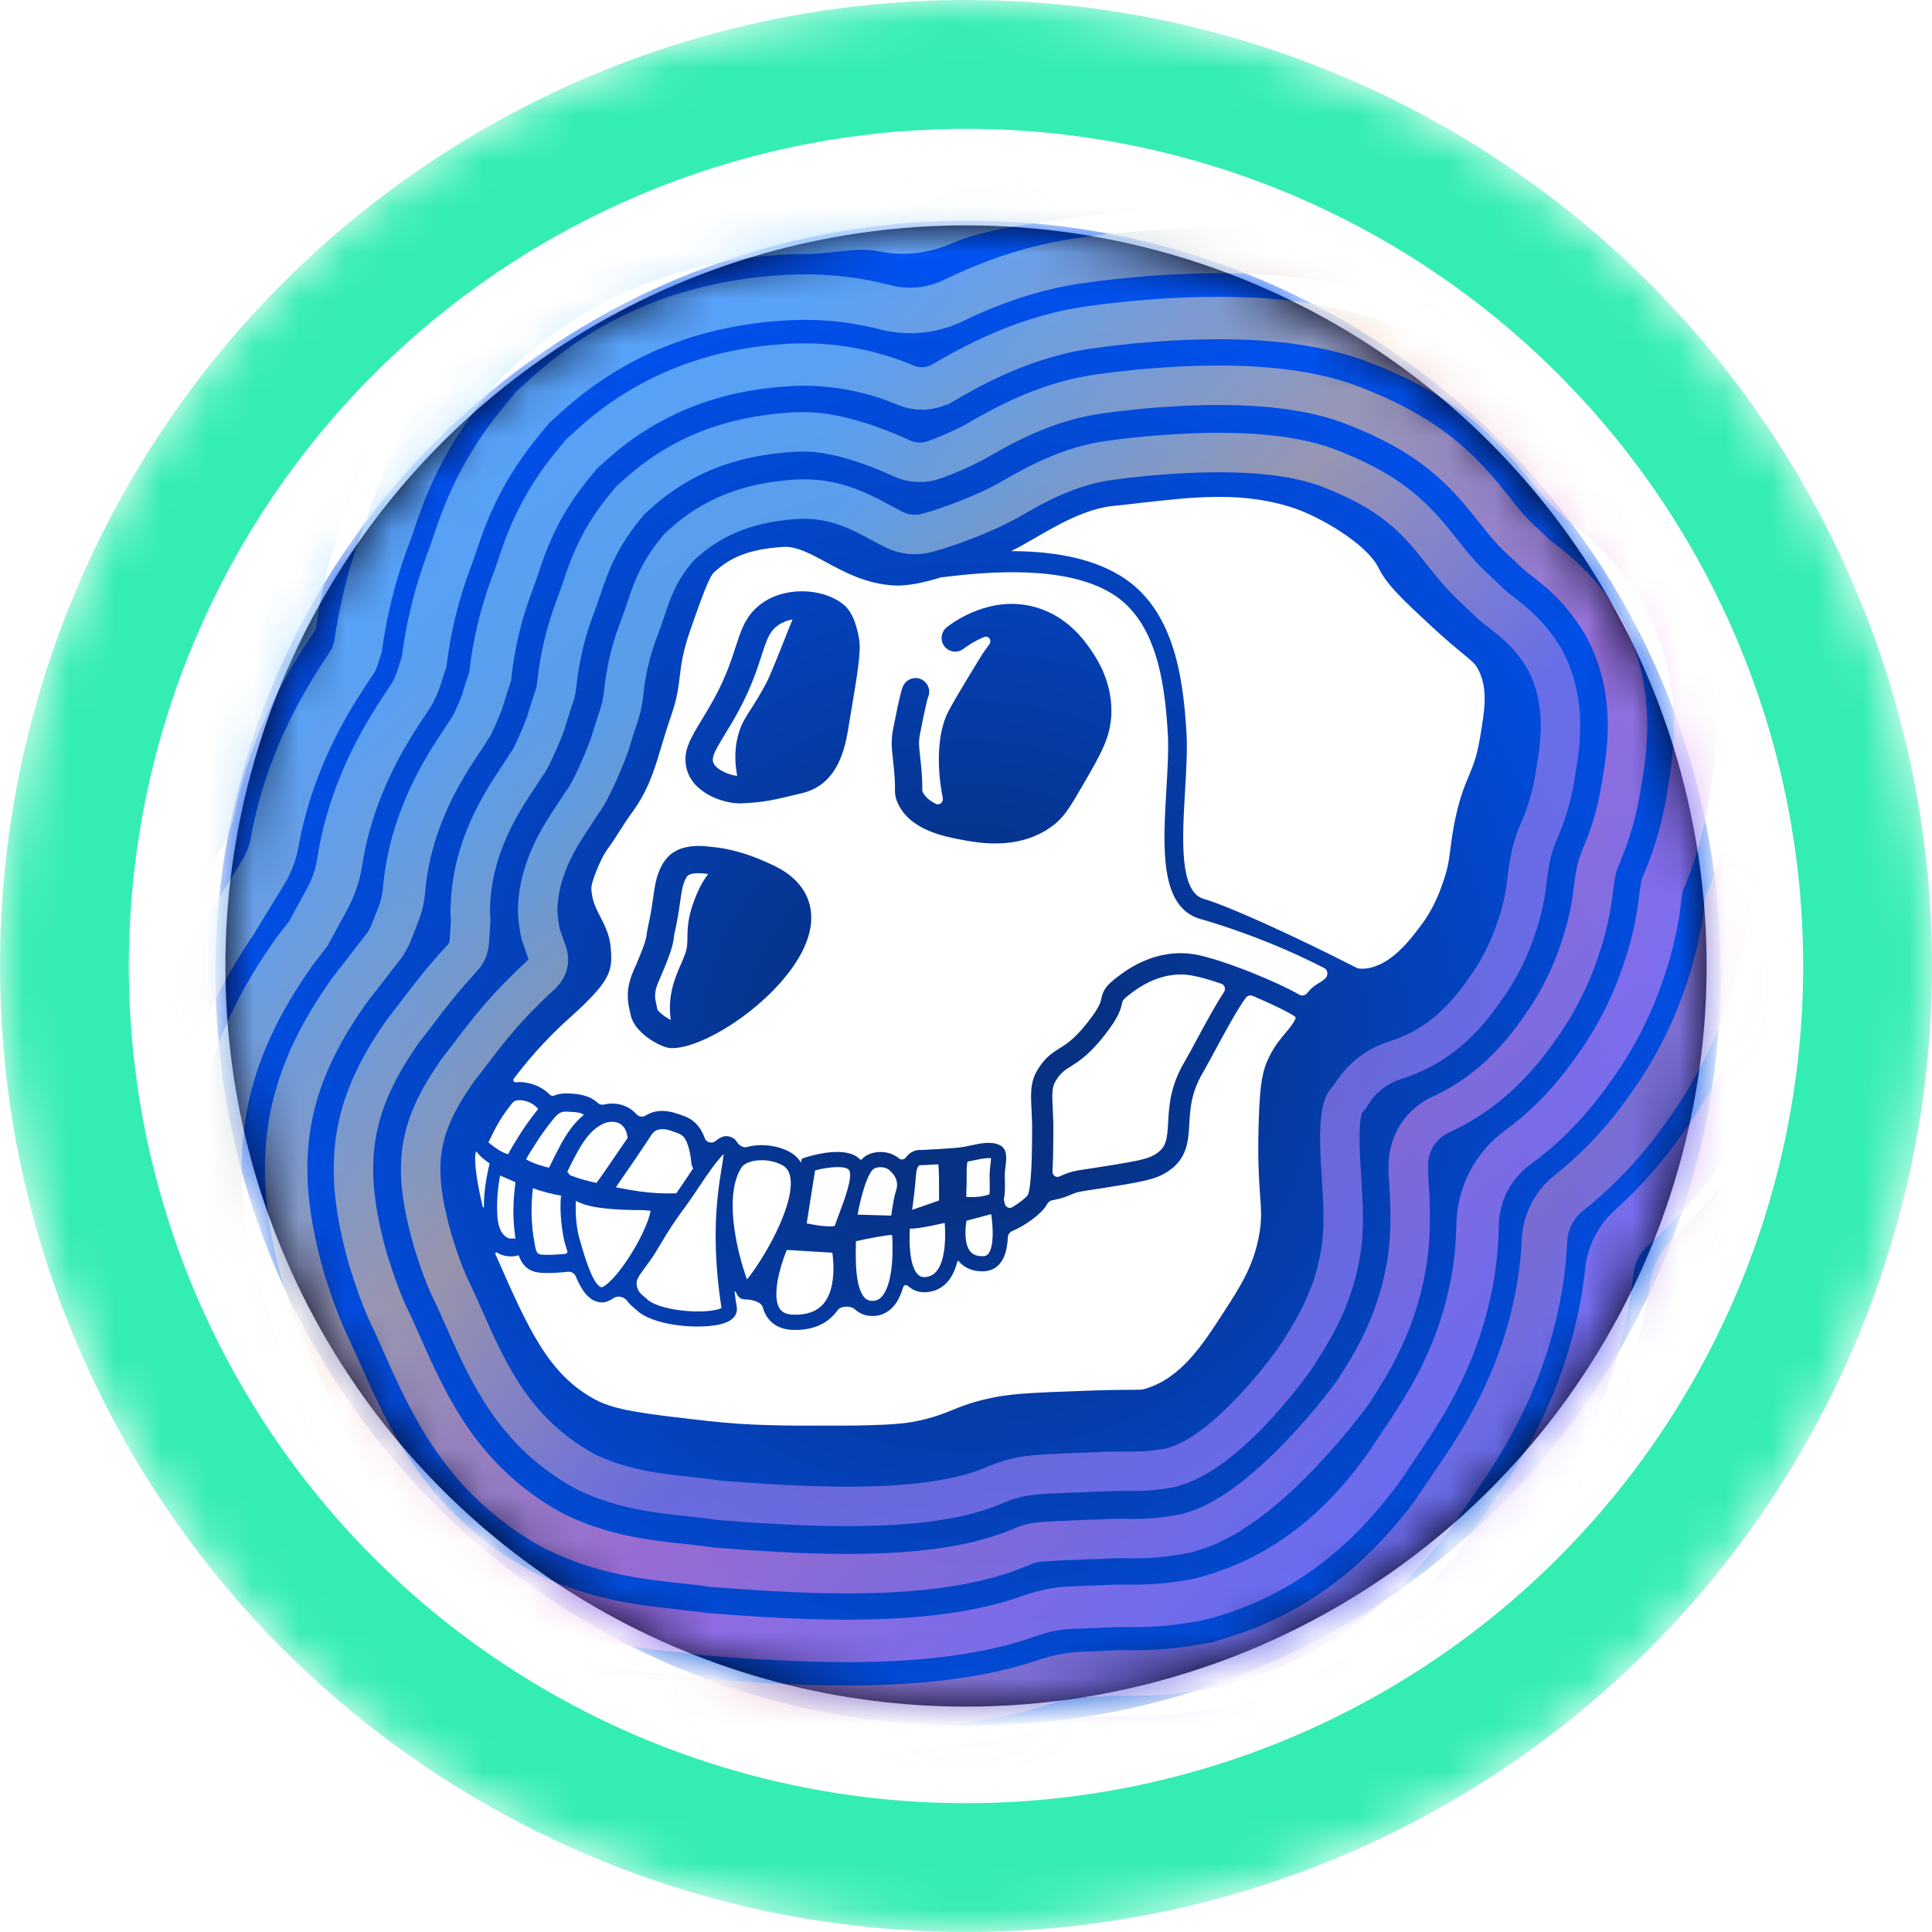 <svg width="42" height="42" viewBox="0 0 42 42" fill="none" xmlns="http://www.w3.org/2000/svg">
<g clip-path="url(#clip0_7277_57976)">
<mask id="mask0_7277_57976" style="mask-type:alpha" maskUnits="userSpaceOnUse" x="0" y="0" width="42" height="42">
<circle cx="21" cy="21" r="21" fill="url(#paint0_linear_7277_57976)"/>
</mask>
<g mask="url(#mask0_7277_57976)">
<circle cx="21" cy="21" r="21" fill="#34EDB3"/>
<circle cx="21" cy="21" r="18.2" fill="white"/>
</g>
<circle cx="21" cy="21" r="16.1" fill="#06061B"/>
<mask id="mask1_7277_57976" style="mask-type:alpha" maskUnits="userSpaceOnUse" x="4" y="4" width="34" height="34">
<path d="M37.1 21C37.1 29.892 29.892 37.1 21 37.1C12.108 37.1 4.9 29.892 4.9 21C4.9 12.108 12.108 4.9 21 4.9C29.892 4.9 37.1 12.108 37.1 21Z" fill="#0E052F"/>
</mask>
<g mask="url(#mask1_7277_57976)">
<path d="M37.408 21.157C37.408 12.12 30.082 4.795 21.046 4.795C12.01 4.795 4.684 12.12 4.684 21.157C4.684 30.193 12.01 37.519 21.046 37.519C30.082 37.519 37.408 30.193 37.408 21.157Z" fill="url(#paint1_radial_7277_57976)"/>
<path d="M32.172 16.05C32.104 16.45 32.024 16.644 31.93 16.869L31.93 16.87C31.828 17.113 31.713 17.39 31.609 17.938C31.568 18.158 31.547 18.319 31.529 18.461L31.528 18.47L31.527 18.478C31.498 18.706 31.479 18.859 31.386 19.131C31.311 19.354 31.186 19.726 30.884 20.126C30.64 20.45 30.232 20.991 29.687 21.056C29.64 21.059 29.541 21.064 29.5 21.044C27.955 20.255 26.627 19.672 26.168 19.541C25.633 19.389 25.702 18.224 25.762 17.195C25.789 16.736 25.815 16.301 25.793 15.929C25.718 14.631 25.488 13.21 24.358 12.518C23.683 12.104 22.812 11.983 21.98 11.981C22.134 11.908 22.306 11.808 22.494 11.699L22.5 11.696C22.989 11.412 23.597 11.06 24.201 10.998C24.399 10.979 24.593 10.956 24.785 10.934C26.003 10.796 27.055 10.678 28.165 11.058C28.668 11.231 29.7 11.806 29.966 12.341C30.154 12.718 30.471 13.013 31.102 13.6C31.431 13.905 31.647 14.083 31.806 14.213L31.813 14.22C32.036 14.403 32.08 14.441 32.146 14.576C32.35 14.993 32.276 15.436 32.172 16.05Z" fill="white"/>
<path d="M26.551 21.386C26.624 21.411 26.651 21.5 26.609 21.565C26.444 21.815 26.255 22.159 26.028 22.579C25.922 22.777 25.821 22.964 25.736 23.11C25.437 23.624 25.413 24.057 25.394 24.404C25.373 24.767 25.355 24.934 25.137 25.079C24.958 25.199 24.775 25.239 23.502 25.433C23.28 25.467 23.182 25.51 23.095 25.548C23.072 25.558 23.048 25.569 23.021 25.579C22.948 25.606 22.876 25.544 22.88 25.465C22.89 25.282 22.897 25.053 22.898 24.765V24.709C22.904 24.46 22.894 24.258 22.885 24.095C22.868 23.77 22.866 23.633 22.953 23.492C23.059 23.321 23.142 23.268 23.278 23.182C23.468 23.063 23.729 22.898 24.116 22.367C24.321 22.086 24.366 21.934 24.395 21.802C24.407 21.747 24.411 21.727 24.57 21.607C24.736 21.48 25.246 21.095 25.897 21.204C26.077 21.235 26.307 21.302 26.551 21.386Z" fill="white"/>
<path d="M21.488 27.253C21.46 27.289 21.428 27.305 21.381 27.308C21.248 27.313 21.155 27.28 21.093 27.206C20.962 27.046 20.979 26.725 21.01 26.538L21.548 26.394C21.59 26.679 21.61 27.094 21.488 27.253Z" fill="white"/>
<path d="M21.532 25.311C21.523 25.389 21.513 25.477 21.513 25.57C21.514 25.604 21.514 25.639 21.515 25.673C21.516 25.761 21.52 25.9 21.508 25.964C21.34 26.025 21.196 26.025 21.007 26.022C21.005 25.967 21.008 25.886 21.01 25.831C21.011 25.789 21.014 25.747 21.014 25.706C21.015 25.662 21.014 25.618 21.014 25.574C21.013 25.47 21.012 25.301 21.037 25.251C21.088 25.243 21.14 25.232 21.195 25.22C21.307 25.196 21.452 25.165 21.544 25.179C21.543 25.215 21.537 25.268 21.532 25.311Z" fill="white"/>
<path d="M20.536 27.087C20.51 27.363 20.425 27.704 20.166 27.756C20.05 27.78 19.994 27.744 19.958 27.711C19.784 27.549 19.756 27.06 19.78 26.71C19.896 26.712 20.049 26.686 20.23 26.651C20.34 26.629 20.45 26.605 20.537 26.585C20.547 26.714 20.554 26.899 20.536 27.087Z" fill="white"/>
<path d="M20.414 26.097L19.83 26.301C19.86 26.075 19.899 25.756 19.913 25.544C19.923 25.395 19.964 25.349 19.975 25.339C19.979 25.336 19.987 25.329 20.009 25.329C20.012 25.329 20.015 25.329 20.019 25.329L20.031 25.331L20.4 25.311C20.416 25.485 20.416 25.865 20.414 26.097Z" fill="white"/>
<path d="M19.471 25.915C19.438 26.003 19.399 26.252 19.374 26.427L18.643 26.405C18.684 26.178 18.742 25.948 18.804 25.764C18.868 25.582 18.936 25.445 18.999 25.406C19.073 25.362 19.234 25.352 19.333 25.437C19.494 25.574 19.538 25.731 19.471 25.915Z" fill="white"/>
<path d="M19.198 28.153C19.141 28.23 19.078 28.27 19 28.278C18.921 28.287 18.859 28.269 18.809 28.223C18.58 28.011 18.599 27.317 18.607 26.983C18.91 26.914 19.237 26.855 19.393 26.846C19.416 27.125 19.423 27.847 19.198 28.153Z" fill="white"/>
<path d="M18.243 26.385C18.208 26.48 18.173 26.57 18.147 26.65C18.062 26.676 17.802 26.653 17.537 26.595L17.719 25.444C18.019 25.364 18.367 25.339 18.451 25.428C18.562 25.546 18.339 26.134 18.243 26.385Z" fill="white"/>
<path d="M17.913 28.328C17.771 28.503 17.558 28.585 17.261 28.581C17.056 28.578 16.983 28.5 16.946 28.442C16.781 28.181 16.943 27.566 17.104 27.173L18.095 27.233C18.105 27.302 18.113 27.386 18.117 27.477C18.128 27.756 18.093 28.105 17.913 28.328Z" fill="white"/>
<path d="M26.097 19.978C25.205 19.725 25.282 18.422 25.356 17.162C25.383 16.716 25.407 16.294 25.387 15.95C25.319 14.77 25.12 13.486 24.172 12.904C23.151 12.28 21.482 12.422 20.452 12.553C20.451 12.553 20.451 12.554 20.45 12.554C20.449 12.554 20.449 12.554 20.448 12.554C20.071 12.669 19.718 12.743 19.445 12.728C18.837 12.697 18.364 12.441 17.948 12.216C17.623 12.04 17.34 11.888 17.073 11.888C17.059 11.888 17.044 11.888 17.029 11.889C16.231 11.941 15.864 12.136 15.531 12.433C15.447 12.507 15.345 12.722 15.01 13.687C14.841 14.174 14.81 14.441 14.778 14.7C14.75 14.937 14.721 15.181 14.595 15.544C14.508 15.795 14.443 16.011 14.38 16.219C14.216 16.773 14.085 17.209 13.693 17.728C13.647 17.79 13.59 17.88 13.524 17.983C13.435 18.123 13.325 18.297 13.18 18.498C13.078 18.64 12.842 19.172 12.855 19.334C12.874 19.591 12.958 19.751 13.054 19.938C13.149 20.122 13.258 20.331 13.278 20.619L13.281 20.665C13.316 21.122 13.251 21.351 12.383 22.127C11.827 22.624 11.433 23.102 11.166 23.454C11.143 23.485 11.174 23.531 11.212 23.527C11.221 23.526 11.23 23.526 11.239 23.526C11.255 23.524 11.272 23.524 11.289 23.524C11.305 23.524 11.322 23.524 11.338 23.525C11.355 23.526 11.371 23.527 11.387 23.529C11.598 23.553 11.802 23.642 11.95 23.795C11.976 23.822 12.016 23.829 12.05 23.816C12.191 23.757 12.347 23.766 12.495 23.78C12.679 23.797 12.864 23.852 12.986 23.97C13.022 24.006 13.075 24.024 13.125 24.013C13.268 23.98 13.419 23.983 13.559 24.034C13.669 24.075 13.762 24.14 13.836 24.222C13.887 24.279 13.979 24.29 14.043 24.248C14.084 24.222 14.128 24.2 14.177 24.184C14.366 24.12 14.574 24.156 14.757 24.222C14.847 24.254 14.942 24.283 15.023 24.338C15.172 24.437 15.264 24.582 15.322 24.745C15.355 24.836 15.478 24.868 15.553 24.806C15.687 24.694 15.794 24.675 15.901 24.723C15.956 24.747 15.994 24.781 16.019 24.824C16.064 24.898 16.155 24.959 16.238 24.935C16.53 24.854 16.895 24.896 17.16 25.038C17.253 25.087 17.345 25.162 17.412 25.275C17.412 25.275 17.412 25.275 17.412 25.276C17.412 25.276 17.413 25.276 17.413 25.275L17.421 25.225C17.424 25.202 17.44 25.183 17.462 25.177L17.524 25.158C17.668 25.112 18.405 24.899 18.692 25.201C18.704 25.213 18.726 25.215 18.738 25.202C18.776 25.159 18.808 25.136 18.828 25.124C19.015 25.011 19.335 25.004 19.548 25.186C19.591 25.222 19.66 25.209 19.693 25.163C19.712 25.135 19.735 25.11 19.761 25.089C19.835 25.024 19.93 24.993 20.035 25L20.44 24.978C20.541 24.972 20.858 24.951 20.957 24.93C20.965 24.928 20.973 24.927 20.981 24.926C21.023 24.919 21.073 24.908 21.125 24.897C21.322 24.855 21.544 24.806 21.727 24.891C21.903 24.972 21.881 25.172 21.86 25.349C21.851 25.421 21.842 25.495 21.843 25.566C21.844 25.599 21.845 25.633 21.845 25.667C21.848 25.819 21.851 25.96 21.821 26.067C21.821 26.068 21.821 26.068 21.821 26.068C21.821 26.068 21.821 26.069 21.821 26.069L21.84 26.152C21.84 26.155 21.841 26.16 21.842 26.165C21.859 26.241 21.941 26.284 22.008 26.243C22.149 26.157 22.297 26.045 22.342 25.981C22.346 25.976 22.348 25.971 22.35 25.965C22.356 25.949 22.368 25.914 22.38 25.84C22.405 25.69 22.433 25.384 22.436 24.764C22.436 24.731 22.436 24.707 22.436 24.697C22.442 24.466 22.433 24.281 22.424 24.118C22.407 23.782 22.393 23.517 22.561 23.248C22.723 22.985 22.881 22.886 23.032 22.79C23.209 22.68 23.408 22.554 23.743 22.094C23.908 21.868 23.928 21.776 23.944 21.703C23.98 21.533 24.037 21.43 24.291 21.238C24.497 21.082 25.126 20.605 25.974 20.748C26.252 20.795 26.703 20.944 27.148 21.119C27.148 21.119 27.149 21.119 27.149 21.119C27.149 21.119 27.149 21.119 27.149 21.119C27.166 21.124 27.183 21.13 27.199 21.138C27.204 21.141 27.21 21.144 27.216 21.146C27.614 21.305 28.001 21.482 28.248 21.624C28.306 21.657 28.38 21.638 28.421 21.585C28.502 21.48 28.59 21.419 28.686 21.361C28.721 21.34 28.749 21.323 28.775 21.301C28.784 21.293 28.793 21.286 28.802 21.279C28.876 21.219 28.875 21.091 28.791 21.047C27.595 20.429 26.469 20.084 26.097 19.978ZM17.601 20.252C17.325 21.459 15.455 22.786 14.605 22.786H14.589C14.575 22.785 14.56 22.784 14.544 22.781C14.528 22.779 14.511 22.775 14.493 22.77C14.484 22.767 14.474 22.764 14.465 22.762C14.31 22.713 14.097 22.594 13.935 22.435C13.824 22.326 13.736 22.197 13.709 22.058C13.704 22.034 13.698 22.01 13.693 21.986C13.647 21.78 13.59 21.524 13.771 21.104C13.796 21.048 13.819 20.995 13.839 20.948C13.845 20.932 13.852 20.916 13.859 20.9C13.878 20.855 13.895 20.813 13.911 20.776C13.936 20.712 13.957 20.657 13.975 20.611C13.982 20.593 13.988 20.576 13.994 20.56C14.046 20.415 14.052 20.361 14.059 20.304C14.066 20.26 14.072 20.206 14.09 20.13C14.143 19.903 14.171 19.711 14.195 19.54C14.238 19.233 14.276 18.968 14.442 18.724C14.47 18.683 14.501 18.645 14.536 18.612C14.549 18.6 14.56 18.589 14.573 18.578C14.586 18.567 14.598 18.558 14.611 18.548C14.651 18.52 14.694 18.495 14.741 18.474C14.757 18.467 14.773 18.46 14.789 18.454C14.822 18.442 14.856 18.432 14.892 18.423C15.044 18.386 15.224 18.38 15.43 18.406C15.656 18.424 15.865 18.467 16.051 18.519C16.206 18.561 16.344 18.611 16.461 18.658C16.473 18.663 16.485 18.667 16.496 18.672C16.518 18.681 16.54 18.69 16.561 18.7C16.593 18.713 16.623 18.726 16.65 18.738C16.687 18.755 16.72 18.769 16.75 18.783L16.777 18.795C16.907 18.855 17.02 18.92 17.115 18.988C17.163 19.023 17.207 19.058 17.246 19.094C17.26 19.106 17.273 19.118 17.285 19.131C17.298 19.143 17.31 19.155 17.321 19.167C17.68 19.546 17.663 19.983 17.601 20.252ZM18.467 15.678L18.431 15.896C18.347 16.39 18.154 17.066 17.445 17.24C16.762 17.407 16.6 17.442 16.113 17.464C16.103 17.465 16.091 17.465 16.079 17.465C15.725 17.465 15.041 17.242 14.92 16.685C14.843 16.327 15.001 16.067 15.261 15.637C15.305 15.566 15.351 15.489 15.401 15.405C15.745 14.825 15.881 14.405 15.99 14.069C16.096 13.74 16.184 13.468 16.411 13.243C16.464 13.191 16.523 13.141 16.592 13.094C16.636 13.064 16.683 13.037 16.731 13.012C16.796 12.98 16.863 12.952 16.934 12.93C17.093 12.879 17.263 12.854 17.434 12.854C17.765 12.854 18.096 12.949 18.332 13.138C18.438 13.223 18.589 13.393 18.677 13.895C18.722 14.153 18.645 14.628 18.467 15.678ZM23.532 17.081C23.288 17.5 23.154 17.732 22.943 17.905C22.524 18.249 22.036 18.336 21.633 18.336C21.344 18.336 21.099 18.291 20.954 18.265C20.538 18.189 19.765 18.048 19.507 17.437C19.456 17.316 19.456 17.24 19.456 17.142C19.456 17.046 19.456 16.885 19.411 16.5L19.409 16.474C19.388 16.3 19.365 16.103 19.415 15.851L19.421 15.82C19.567 15.079 19.606 14.965 19.639 14.901C19.714 14.756 19.893 14.698 20.039 14.773C20.18 14.847 20.239 15.018 20.173 15.162C20.158 15.204 20.117 15.362 20.004 15.936L19.998 15.966C19.966 16.128 19.98 16.25 19.999 16.406L20.001 16.432C20.05 16.85 20.05 17.039 20.05 17.142C20.05 17.16 20.05 17.18 20.05 17.191C20.051 17.196 20.053 17.202 20.054 17.206C20.103 17.321 20.212 17.408 20.344 17.475C20.427 17.516 20.513 17.437 20.495 17.347C20.363 16.693 20.37 15.931 20.62 15.459C20.701 15.303 20.853 15.047 20.997 14.808C20.997 14.807 20.997 14.807 20.998 14.806C20.998 14.805 20.999 14.805 20.999 14.804C21.014 14.78 21.028 14.756 21.043 14.732C21.055 14.711 21.067 14.692 21.078 14.673C21.142 14.568 21.201 14.471 21.249 14.394C21.255 14.383 21.261 14.373 21.268 14.362C21.272 14.354 21.277 14.348 21.281 14.341C21.291 14.324 21.3 14.309 21.309 14.296C21.313 14.29 21.317 14.284 21.32 14.278C21.322 14.275 21.323 14.273 21.324 14.271C21.329 14.263 21.333 14.256 21.337 14.25C21.345 14.238 21.351 14.229 21.354 14.223C21.354 14.223 21.354 14.222 21.354 14.222C21.355 14.221 21.357 14.219 21.357 14.217C21.358 14.217 21.358 14.216 21.358 14.216C21.408 14.143 21.457 14.075 21.505 14.01C21.569 13.923 21.494 13.808 21.393 13.849C21.151 13.948 20.985 14.075 20.951 14.101C20.823 14.204 20.636 14.182 20.534 14.054C20.433 13.925 20.454 13.738 20.582 13.636C20.735 13.515 21.546 12.924 22.516 13.202C23.215 13.401 23.582 13.935 23.72 14.136C23.831 14.299 24.172 14.794 24.161 15.486C24.153 16.013 23.933 16.392 23.532 17.081Z" fill="white"/>
<path d="M17.23 13.465C17.18 13.585 17.121 13.735 17.057 13.896C16.908 14.271 16.739 14.696 16.657 14.85C16.517 15.116 16.408 15.284 16.321 15.419C16.221 15.575 16.142 15.697 16.081 15.869C15.976 16.169 15.957 16.504 16.026 16.868C15.84 16.848 15.536 16.72 15.501 16.558C15.476 16.438 15.55 16.307 15.77 15.945C15.814 15.873 15.861 15.794 15.913 15.707C16.291 15.071 16.444 14.597 16.556 14.251C16.678 13.874 16.735 13.716 16.928 13.584C17.015 13.524 17.12 13.486 17.23 13.465Z" fill="white"/>
<path d="M16.861 26.812C16.655 27.233 16.398 27.621 16.239 27.814C16.106 27.456 15.877 26.637 15.937 25.977C15.939 25.958 15.941 25.939 15.944 25.921C15.968 25.717 16.022 25.53 16.119 25.381C16.182 25.282 16.358 25.222 16.558 25.222C16.705 25.222 16.865 25.254 17.003 25.328H17.004C17.078 25.368 17.179 25.448 17.19 25.681C17.205 25.995 17.055 26.417 16.861 26.812Z" fill="white"/>
<path d="M28.146 22.097C28.162 22.11 28.172 22.129 28.163 22.148C28.102 22.271 28.028 22.358 27.941 22.46C27.836 22.585 27.715 22.727 27.604 22.949C27.444 23.262 27.393 23.549 27.367 24.281C27.335 25.142 27.368 25.626 27.393 25.978C27.417 26.319 27.432 26.524 27.371 26.856C27.249 27.526 26.962 27.97 26.599 28.531C26.145 29.233 25.676 29.959 24.898 30.19C24.826 30.212 24.823 30.212 24.62 30.213C24.444 30.213 24.15 30.214 23.594 30.234C22.578 30.271 22.069 30.289 21.633 30.373C21.175 30.462 20.936 30.559 20.705 30.652C20.496 30.737 20.299 30.817 19.921 30.895C19.695 30.941 19.358 30.99 18.21 30.992C17.016 30.994 16.296 30.995 15.344 30.886C14.039 30.737 13.383 30.663 12.948 30.43C11.922 29.883 11.488 28.898 10.771 27.266C10.77 27.264 10.769 27.261 10.768 27.258C10.759 27.237 10.783 27.218 10.802 27.229C10.836 27.25 10.872 27.268 10.909 27.28C10.941 27.291 10.973 27.3 11.006 27.305C11.072 27.316 11.14 27.317 11.21 27.305C11.222 27.303 11.233 27.3 11.244 27.296C11.246 27.295 11.248 27.294 11.25 27.293C11.262 27.287 11.277 27.292 11.282 27.305C11.328 27.43 11.4 27.542 11.522 27.607C11.644 27.67 11.783 27.675 11.918 27.674C12.058 27.672 12.199 27.664 12.338 27.647C12.411 27.64 12.487 27.676 12.515 27.744C12.643 28.053 12.8 28.277 13.038 28.31C13.05 28.312 13.067 28.314 13.088 28.314C13.142 28.314 13.224 28.298 13.341 28.218C13.431 28.157 13.57 28.193 13.635 28.281C13.694 28.361 13.765 28.419 13.826 28.468C14.07 28.718 14.663 28.838 15.162 28.838C15.434 28.838 15.678 28.803 15.821 28.733C16.027 28.633 16.027 28.48 16.017 28.418C15.999 28.308 15.983 28.198 15.97 28.088C15.968 28.075 15.988 28.07 15.993 28.082C16.023 28.148 16.06 28.229 16.157 28.244C16.167 28.245 16.179 28.248 16.193 28.248C16.332 28.248 16.548 28.293 16.585 28.427C16.604 28.495 16.631 28.559 16.667 28.617C16.751 28.749 16.921 28.906 17.257 28.912H17.283C17.67 28.912 17.968 28.785 18.169 28.535C18.183 28.519 18.195 28.503 18.207 28.486C18.279 28.384 18.494 28.38 18.586 28.464C18.69 28.56 18.82 28.609 18.965 28.609C18.988 28.609 19.012 28.608 19.036 28.606C19.209 28.587 19.359 28.495 19.471 28.339C19.544 28.237 19.597 28.111 19.636 27.976C19.648 27.936 19.703 27.924 19.734 27.952C19.808 28.02 19.926 28.093 20.097 28.093C20.139 28.093 20.184 28.088 20.232 28.078C20.567 28.011 20.735 27.733 20.814 27.419C20.816 27.408 20.831 27.405 20.839 27.414C20.924 27.517 21.081 27.637 21.354 27.637C21.368 27.637 21.382 27.637 21.396 27.636C21.541 27.629 21.663 27.566 21.751 27.452C21.858 27.313 21.9 27.106 21.91 26.898C21.913 26.837 21.952 26.784 22.008 26.761C22.296 26.64 22.645 26.381 22.747 26.204C22.751 26.198 22.754 26.191 22.758 26.185C22.781 26.139 22.822 26.103 22.872 26.094C23.095 26.051 23.192 26.009 23.281 25.971C23.353 25.939 23.411 25.914 23.573 25.889C24.864 25.692 25.116 25.648 25.395 25.462C25.813 25.183 25.834 24.8 25.855 24.429C25.873 24.115 25.893 23.759 26.137 23.341C26.225 23.189 26.327 22.998 26.436 22.797C26.626 22.445 26.892 21.951 27.082 21.692C27.117 21.643 27.182 21.628 27.238 21.652C27.684 21.841 28.064 22.031 28.146 22.097Z" fill="white"/>
<path d="M15.61 25.938C15.559 26.385 15.528 26.981 15.6 27.758C15.62 27.977 15.649 28.204 15.684 28.435C15.623 28.468 15.441 28.515 15.116 28.51C14.649 28.5 14.194 28.383 14.058 28.235L14.037 28.216C13.923 28.125 13.849 28.065 13.838 27.902C13.835 27.847 13.858 27.793 13.909 27.715C13.937 27.672 13.973 27.622 14.019 27.56C14.097 27.455 14.195 27.324 14.294 27.154C14.586 26.661 14.697 26.509 14.838 26.316C14.849 26.3 14.861 26.285 14.873 26.269C14.956 26.155 15.053 26.019 15.2 25.796C15.309 25.631 15.399 25.501 15.474 25.399C15.599 25.229 15.68 25.137 15.733 25.087C15.725 25.164 15.708 25.272 15.691 25.372C15.666 25.525 15.635 25.712 15.61 25.938Z" fill="white"/>
<path d="M15.396 18.999C15.393 19.003 15.39 19.007 15.387 19.011C15.327 19.095 15.257 19.19 15.174 19.375C14.952 19.87 14.947 20.15 14.944 20.375C14.942 20.493 14.941 20.587 14.908 20.697C14.886 20.769 14.85 20.852 14.808 20.948C14.677 21.248 14.506 21.642 14.582 22.172C14.476 22.121 14.313 22.004 14.291 21.942C14.285 21.913 14.279 21.885 14.273 21.857C14.236 21.691 14.211 21.583 14.316 21.341C14.593 20.703 14.627 20.552 14.649 20.379C14.653 20.341 14.658 20.311 14.669 20.263C14.727 20.012 14.758 19.797 14.783 19.623C14.82 19.361 14.845 19.187 14.934 19.056C14.966 19.008 15.057 18.983 15.188 18.983C15.24 18.983 15.298 18.987 15.362 18.996L15.376 18.997C15.383 18.998 15.39 18.998 15.396 18.999Z" fill="white"/>
<path d="M15.031 25.29C15.017 25.137 14.99 24.984 14.934 24.84C14.93 24.832 14.914 24.796 14.91 24.788C14.9 24.77 14.889 24.753 14.878 24.735C14.877 24.734 14.877 24.734 14.877 24.733C14.876 24.732 14.876 24.732 14.876 24.732C14.87 24.725 14.864 24.719 14.858 24.712C14.849 24.703 14.839 24.695 14.83 24.687C14.828 24.685 14.826 24.683 14.825 24.682C14.82 24.678 14.813 24.673 14.806 24.669C14.794 24.663 14.783 24.656 14.772 24.65C14.768 24.648 14.76 24.645 14.752 24.642C14.752 24.642 14.752 24.642 14.752 24.641C14.75 24.64 14.748 24.64 14.747 24.64C14.745 24.638 14.744 24.638 14.743 24.637C14.741 24.637 14.74 24.636 14.739 24.636C14.738 24.636 14.738 24.636 14.738 24.636C14.735 24.634 14.732 24.634 14.731 24.633C14.642 24.6 14.552 24.564 14.457 24.55C14.456 24.55 14.455 24.55 14.454 24.55H14.451C14.441 24.55 14.419 24.548 14.418 24.548C14.405 24.547 14.392 24.547 14.379 24.548C14.373 24.548 14.367 24.548 14.361 24.548H14.356C14.354 24.548 14.352 24.549 14.349 24.549C14.348 24.55 14.346 24.55 14.345 24.55C14.345 24.55 14.344 24.55 14.344 24.55C14.323 24.556 14.301 24.562 14.28 24.568C14.271 24.573 14.261 24.577 14.252 24.583C14.244 24.587 14.236 24.593 14.229 24.597C14.228 24.598 14.227 24.599 14.226 24.599L14.224 24.6C14.214 24.61 14.204 24.62 14.194 24.63C14.19 24.633 14.181 24.645 14.174 24.653C14.172 24.654 14.171 24.655 14.171 24.656C14.171 24.657 14.171 24.657 14.17 24.657C14.17 24.658 14.17 24.659 14.168 24.659C14.168 24.66 14.168 24.66 14.167 24.66C14.165 24.665 14.162 24.669 14.161 24.671C14.125 24.727 14.089 24.782 14.052 24.837C13.966 24.968 13.878 25.099 13.789 25.229C13.708 25.346 13.627 25.464 13.546 25.581C13.501 25.647 13.456 25.712 13.412 25.777C13.404 25.789 13.397 25.8 13.39 25.811C13.442 25.821 13.495 25.831 13.549 25.841C13.668 25.863 13.787 25.884 13.909 25.901C14.158 25.935 14.412 25.951 14.665 25.942C14.678 25.941 14.69 25.942 14.701 25.944C14.762 25.857 14.833 25.753 14.925 25.615C14.975 25.537 15.024 25.466 15.069 25.399C15.049 25.368 15.036 25.33 15.031 25.29Z" fill="white"/>
<path d="M14.142 26.322C14.12 26.514 13.905 27.013 13.569 27.487C13.287 27.884 13.117 27.98 13.082 27.984C12.947 27.965 12.813 27.629 12.706 27.296C12.664 27.16 12.625 27.026 12.593 26.913C12.52 26.659 12.507 26.319 12.519 26.105C12.803 26.263 13.302 26.305 14.002 26.308H14.004C14.05 26.313 14.096 26.318 14.142 26.322Z" fill="white"/>
<path d="M13.644 24.736C13.644 24.737 13.644 24.737 13.644 24.737C13.641 24.742 13.638 24.747 13.635 24.751C13.514 24.928 13.393 25.104 13.272 25.28C13.209 25.371 13.147 25.462 13.085 25.553C13.051 25.603 13.006 25.657 12.966 25.716C12.866 25.692 12.767 25.67 12.668 25.642C12.588 25.619 12.508 25.594 12.43 25.562C12.414 25.557 12.399 25.551 12.385 25.544C12.372 25.517 12.354 25.494 12.332 25.476C12.332 25.476 12.332 25.474 12.333 25.473C12.361 25.416 12.39 25.357 12.418 25.299C12.472 25.193 12.526 25.087 12.586 24.985C12.693 24.8 12.822 24.612 13.003 24.492C13.012 24.486 13.022 24.48 13.032 24.474C13.102 24.43 13.172 24.398 13.258 24.388C13.268 24.387 13.329 24.387 13.357 24.39C13.362 24.39 13.366 24.39 13.369 24.39H13.37C13.372 24.391 13.376 24.392 13.382 24.394C13.403 24.401 13.424 24.405 13.445 24.412C13.453 24.416 13.459 24.419 13.466 24.423C13.485 24.434 13.504 24.444 13.521 24.458C13.493 24.437 13.559 24.505 13.559 24.5C13.613 24.574 13.629 24.636 13.644 24.736Z" fill="white"/>
<path d="M12.692 24.235C12.469 24.418 12.307 24.661 12.172 24.915C12.097 25.056 12.028 25.199 11.957 25.342C11.95 25.357 11.942 25.371 11.934 25.385C11.867 25.371 11.799 25.351 11.734 25.33C11.664 25.308 11.594 25.282 11.527 25.251C11.497 25.237 11.466 25.222 11.435 25.206C11.502 25.079 11.582 24.958 11.658 24.84C11.764 24.674 11.88 24.51 12.006 24.357C12.053 24.298 12.103 24.234 12.169 24.196C12.237 24.156 12.319 24.165 12.397 24.17C12.479 24.175 12.568 24.177 12.646 24.208C12.662 24.215 12.679 24.226 12.692 24.235Z" fill="white"/>
<path d="M12.338 27.221C12.327 27.231 12.318 27.241 12.31 27.253C12.302 27.255 12.294 27.257 12.289 27.258C12.236 27.263 12.181 27.267 12.127 27.271C12.024 27.277 11.918 27.282 11.814 27.278C11.755 27.276 11.703 27.267 11.679 27.23C11.64 27.171 11.629 27.069 11.615 26.992C11.546 26.612 11.537 26.216 11.586 25.831C11.784 25.902 11.989 25.958 12.198 25.992C12.153 26.339 12.23 26.848 12.275 27.004C12.296 27.076 12.317 27.149 12.338 27.221Z" fill="white"/>
<path d="M11.7 24.108C11.524 24.324 11.364 24.554 11.22 24.792C11.162 24.889 11.096 24.989 11.048 25.092C10.978 25.073 10.915 25.045 10.849 25.004C10.798 24.972 10.748 24.937 10.7 24.9C10.688 24.89 10.654 24.864 10.633 24.847C10.629 24.844 10.624 24.84 10.619 24.837C10.635 24.791 10.664 24.741 10.681 24.707C10.717 24.626 10.759 24.547 10.802 24.47C10.883 24.325 10.975 24.184 11.078 24.054C11.117 24.006 11.153 23.944 11.213 23.926C11.267 23.91 11.339 23.918 11.383 23.925C11.513 23.951 11.615 24.01 11.7 24.108Z" fill="white"/>
<path d="M10.345 25.045C10.347 25.036 10.359 25.035 10.365 25.043C10.411 25.108 10.475 25.165 10.544 25.219C10.575 25.243 10.606 25.266 10.637 25.288C10.641 25.291 10.643 25.296 10.642 25.3C10.569 25.602 10.519 25.922 10.52 26.238C10.52 26.252 10.499 26.255 10.496 26.241C10.407 25.874 10.286 25.261 10.345 25.045Z" fill="white"/>
<path d="M11.206 25.701C11.17 25.964 11.153 26.227 11.164 26.492C11.17 26.637 11.185 26.781 11.205 26.925C11.205 26.926 11.205 26.927 11.206 26.927V26.928C11.174 26.921 11.142 26.92 11.108 26.925C11.115 26.922 11.098 26.924 11.091 26.924H11.088C11.084 26.923 11.076 26.922 11.074 26.922C11.037 26.913 11.034 26.909 11.005 26.891C10.967 26.866 10.927 26.822 10.9 26.776C10.83 26.654 10.814 26.505 10.809 26.366C10.798 26.095 10.821 25.823 10.872 25.556C10.915 25.574 10.953 25.59 11.016 25.617C11.079 25.645 11.143 25.672 11.206 25.701V25.701H11.206Z" fill="white"/>
<g opacity="0.8" filter="url(#filter0_i_7277_57976)">
<path opacity="0.8" d="M18.149 39.442C16.951 39.442 15.814 39.367 14.861 39.292L14.598 39.272L14.335 39.236C14.22 39.219 14.064 39.203 13.914 39.186C12.996 39.086 11.29 38.901 9.406 38.016L9.113 37.878L8.841 37.725C5.221 35.696 3.866 32.642 3.136 31C3.09 30.896 3.033 30.769 2.98 30.652C2.612 29.898 2.379 29.219 2.182 28.597L2.138 28.458L2.101 28.323C1.576 26.456 1.443 24.843 1.684 23.248C1.925 21.647 2.518 20.19 3.549 18.665L4.083 17.792C4.191 17.616 4.268 17.422 4.309 17.219C4.716 15.2 5.641 13.77 6.095 13.087C6.22 12.26 6.426 11.448 6.711 10.661L6.753 10.542L6.798 10.426C6.806 10.405 6.815 10.377 6.833 10.324C7.037 9.709 7.515 8.271 8.74 6.761L9.2 6.203L9.669 5.78C10.873 4.686 12.308 3.876 13.867 3.41C14.737 3.151 15.634 2.992 16.541 2.937L16.629 2.931L16.761 2.925C16.918 2.917 17.074 2.914 17.226 2.914C17.792 2.913 18.357 2.96 18.914 3.056C19.263 3.115 19.62 3.074 19.947 2.938C20.913 2.535 21.929 2.262 22.968 2.127C23.055 2.114 23.13 2.105 23.19 2.097C23.354 2.077 23.614 2.046 23.929 2.016C24.477 1.964 25.318 1.901 26.23 1.901C28.01 1.901 29.543 2.132 30.915 2.606L31.032 2.647L31.146 2.69C34.174 3.834 35.715 5.432 36.824 6.842L36.876 6.91L37.029 7.045C38.03 7.829 38.882 8.786 39.542 9.873L39.749 10.213L39.923 10.569C41.404 13.592 40.934 16.384 40.756 17.433L40.747 17.488C40.619 18.262 40.416 19.022 40.141 19.756C40.039 20.464 39.873 21.16 39.643 21.838C39.25 23.041 38.67 24.175 37.924 25.199C37.495 25.806 37.01 26.372 36.476 26.89C36.287 27.072 36.165 27.312 36.128 27.572C36.105 27.733 36.079 27.891 36.049 28.048C35.615 30.376 34.596 31.997 34.181 32.642L32.924 34.448C31.41 36.333 29.614 37.577 27.441 38.245L26.915 38.411L26.346 38.51C25.695 38.624 25.036 38.681 24.375 38.68C24.284 38.68 24.192 38.68 24.09 38.677H24.061L23.949 38.684L23.829 38.689H23.826C23.574 38.697 23.324 38.738 23.083 38.811C21.679 39.241 20.091 39.442 18.149 39.442Z" stroke="url(#paint2_linear_7277_57976)" stroke-width="1.055" stroke-miterlimit="10"/>
<path opacity="0.8" d="M18.149 38.201C17.001 38.201 15.9 38.128 14.974 38.055L14.755 38.038L14.535 38.008C14.399 37.989 14.232 37.971 14.07 37.953C13.179 37.856 11.689 37.694 10.026 36.914L9.782 36.799L9.555 36.672C6.36 34.88 5.178 32.219 4.472 30.629C4.421 30.516 4.359 30.377 4.302 30.25C3.973 29.575 3.757 28.952 3.575 28.378L3.538 28.262L3.506 28.15C3.039 26.489 2.918 25.071 3.127 23.688C3.335 22.305 3.86 21.027 4.776 19.68L5.461 18.562C5.582 18.364 5.665 18.145 5.706 17.917C6.047 16.018 6.944 14.671 7.351 14.058L7.403 13.981L7.422 13.95C7.431 13.931 7.438 13.914 7.446 13.894C7.471 13.813 7.496 13.735 7.519 13.66C7.627 12.881 7.816 12.116 8.084 11.377L8.121 11.277L8.16 11.177C8.172 11.146 8.184 11.111 8.218 11.008C8.413 10.423 8.817 9.208 9.874 7.905L10.258 7.441L10.647 7.088C11.691 6.14 12.935 5.438 14.287 5.034C15.054 4.806 15.845 4.667 16.644 4.62L16.717 4.614L16.827 4.609C16.961 4.602 17.094 4.599 17.224 4.599C17.797 4.598 18.369 4.433 18.93 4.549C19.363 4.638 19.814 4.59 20.219 4.411C20.975 4.078 21.993 3.945 23.159 3.8C23.242 3.788 23.314 3.779 23.37 3.772C23.523 3.752 23.769 3.723 24.065 3.695C24.581 3.646 25.374 3.585 26.227 3.585C27.843 3.585 29.219 3.79 30.435 4.21L30.532 4.244L30.627 4.281C33.311 5.295 34.637 6.652 35.671 7.968C35.728 8.041 35.787 8.116 35.809 8.142L35.833 8.164L36.029 8.339L36.056 8.366C36.949 9.05 37.706 9.894 38.29 10.855L38.462 11.138L38.608 11.435C39.882 14.036 39.483 16.401 39.312 17.412L39.303 17.465C39.182 18.199 38.985 18.919 38.713 19.611C38.627 20.285 38.474 20.949 38.255 21.592C37.908 22.657 37.395 23.661 36.735 24.566C36.289 25.201 35.772 25.784 35.196 26.303C34.929 26.544 34.76 26.874 34.722 27.232C34.694 27.495 34.657 27.751 34.609 28.002C34.227 30.058 33.332 31.48 32.922 32.116L31.904 33.596C30.551 35.335 28.948 36.472 27.006 37.07L26.567 37.208L26.091 37.29C25.524 37.39 24.949 37.44 24.373 37.439C24.289 37.439 24.203 37.439 24.111 37.437H24.085H24.031C24.031 37.437 24.012 37.437 23.975 37.439L23.875 37.445L23.773 37.449L23.571 37.457C23.304 37.466 23.039 37.512 22.784 37.593C21.491 38.006 19.997 38.201 18.149 38.201Z" stroke="url(#paint3_linear_7277_57976)" stroke-width="1.055" stroke-miterlimit="10"/>
<path opacity="0.8" d="M18.149 36.739C17.052 36.739 15.985 36.668 15.087 36.598L14.912 36.585L14.737 36.56C14.579 36.538 14.401 36.519 14.228 36.5C13.377 36.407 12.091 36.267 10.648 35.591L10.453 35.499L10.27 35.397C7.5 33.844 6.482 31.553 5.808 30.037C5.751 29.907 5.686 29.761 5.626 29.625C5.333 29.03 5.138 28.463 4.971 27.937L4.942 27.845L4.917 27.755C4.507 26.301 4.399 25.078 4.575 23.908C4.754 22.722 5.22 21.616 6.041 20.428L6.138 20.287L6.244 20.151C6.311 20.066 6.375 19.982 6.438 19.9L6.849 19.145C6.984 18.899 7.076 18.63 7.119 18.352C7.381 16.658 8.197 15.434 8.573 14.87L8.575 14.867C8.597 14.834 8.625 14.793 8.639 14.771L8.719 14.642C8.751 14.573 8.793 14.482 8.829 14.386C8.866 14.272 8.909 14.13 8.957 13.984C9.046 13.262 9.217 12.553 9.467 11.87L9.495 11.79L9.526 11.71C9.552 11.643 9.572 11.585 9.61 11.47C9.79 10.929 10.124 9.923 11.013 8.827L11.321 8.455L11.631 8.174C12.515 7.371 13.568 6.777 14.712 6.435C15.376 6.238 16.061 6.119 16.753 6.079L16.811 6.075L16.9 6.071C17.01 6.065 17.119 6.063 17.229 6.063C17.824 6.062 18.416 6.137 18.992 6.287C19.49 6.413 20.017 6.357 20.478 6.13C21.216 5.772 22.202 5.392 23.358 5.25C23.438 5.239 23.505 5.23 23.559 5.223C23.703 5.205 23.932 5.178 24.21 5.15C24.693 5.104 25.437 5.049 26.233 5.049C27.683 5.049 28.902 5.227 29.963 5.593L30.041 5.62L30.117 5.649C32.582 6.58 33.685 7.801 34.526 8.871C34.712 9.107 34.74 9.143 34.867 9.257L35.024 9.396L35.085 9.459C35.491 9.773 36.32 10.42 37.046 11.616L37.184 11.843L37.3 12.08C38.367 14.258 38.035 16.224 37.876 17.17L37.867 17.222C37.753 17.915 37.56 18.593 37.291 19.242L37.284 19.302C37.213 19.923 37.076 20.534 36.875 21.126C36.573 22.053 36.127 22.926 35.553 23.714C35.072 24.402 34.495 25.017 33.839 25.541C33.683 25.664 33.555 25.82 33.464 25.997C33.373 26.175 33.321 26.369 33.312 26.569C33.294 26.959 33.249 27.348 33.177 27.733C32.846 29.515 32.068 30.751 31.671 31.368L30.881 32.534C29.692 34.122 28.282 35.15 26.578 35.672L26.227 35.782L25.848 35.848C25.363 35.934 24.871 35.976 24.379 35.975C24.302 35.975 24.225 35.975 24.14 35.973H24.121H24.037C24.023 35.973 23.979 35.973 23.89 35.979L23.81 35.984L23.732 35.987L23.326 36.002C23.041 36.011 22.759 36.062 22.488 36.153C21.304 36.552 19.907 36.739 18.149 36.739Z" stroke="url(#paint4_linear_7277_57976)" stroke-width="0.989" stroke-miterlimit="10"/>
<path opacity="0.8" d="M18.149 35.276C17.101 35.276 16.07 35.207 15.2 35.14L15.069 35.129L14.938 35.111C14.758 35.087 14.569 35.066 14.386 35.046C13.585 34.959 12.491 34.84 11.269 34.267L11.123 34.197L10.986 34.121C8.64 32.805 7.777 30.863 7.147 29.443C7.081 29.297 7.013 29.143 6.946 28.996C6.678 28.457 6.507 27.939 6.365 27.496L6.343 27.427L6.324 27.36C5.638 24.922 5.896 23.211 7.244 21.26L7.317 21.154L7.396 21.052C7.486 20.938 7.57 20.828 7.652 20.723C7.777 20.56 7.903 20.394 8.04 20.223C8.125 20.117 8.193 19.998 8.243 19.871L8.398 19.477C8.464 19.308 8.505 19.132 8.52 18.952C8.654 17.388 9.415 16.248 9.792 15.683L9.794 15.68C9.821 15.639 9.863 15.576 9.877 15.554L9.965 15.413L9.992 15.377C10.039 15.282 10.131 15.082 10.211 14.873C10.255 14.729 10.324 14.509 10.391 14.309C10.391 14.301 10.391 14.293 10.394 14.284C10.466 13.629 10.617 12.985 10.844 12.365L10.865 12.305L10.889 12.245C10.93 12.141 10.959 12.054 10.998 11.933C11.159 11.45 11.428 10.641 12.15 9.751L12.38 9.472L12.612 9.263C14.315 7.717 16.221 7.584 16.858 7.541L16.902 7.538L16.969 7.535C17.056 7.531 17.143 7.529 17.228 7.529C17.984 7.532 18.732 7.684 19.429 7.979C19.552 8.03 19.685 8.054 19.819 8.047C19.952 8.041 20.082 8.005 20.201 7.942H20.204C20.852 7.567 22.038 6.886 23.551 6.704C23.624 6.693 23.691 6.684 23.74 6.678C23.874 6.661 24.086 6.637 24.347 6.611C24.799 6.568 25.493 6.517 26.231 6.517C27.516 6.517 28.579 6.669 29.483 6.981L29.541 7.001L29.598 7.023C31.71 7.821 32.621 8.823 33.373 9.78C33.576 10.036 33.666 10.155 33.892 10.354L34.01 10.459L34.104 10.556L34.178 10.614C34.535 10.891 35.201 11.407 35.792 12.379L35.896 12.549L35.983 12.727C36.843 14.483 36.574 16.075 36.429 16.93L36.421 16.981C36.319 17.603 36.142 18.21 35.894 18.79L35.873 18.839C35.871 18.85 35.868 18.866 35.863 18.889C35.852 18.948 35.845 18.995 35.838 19.054L35.829 19.121C35.77 19.646 35.655 20.163 35.485 20.662C35.229 21.451 34.85 22.193 34.362 22.863C33.879 23.548 33.338 24.107 32.73 24.548C32.464 24.743 32.246 24.997 32.094 25.29C31.943 25.584 31.861 25.908 31.857 26.238C31.851 26.65 31.811 27.061 31.736 27.466C31.456 28.976 30.812 29.998 30.411 30.621L29.837 31.481C28.81 32.916 27.599 33.832 26.141 34.278L26.064 34.302C25.94 34.341 25.814 34.372 25.686 34.394L25.593 34.41C25.191 34.481 24.783 34.516 24.375 34.515C24.306 34.515 24.236 34.515 24.159 34.514H24.147C24.112 34.514 24.074 34.514 24.033 34.514C24.004 34.514 23.929 34.514 23.793 34.522L23.733 34.526L23.674 34.528C23.478 34.535 23.235 34.544 23.018 34.553C22.721 34.565 22.427 34.623 22.147 34.724C21.098 35.099 19.814 35.276 18.149 35.276Z" stroke="url(#paint5_linear_7277_57976)" stroke-width="0.923" stroke-miterlimit="10"/>
<path opacity="0.8" d="M18.149 33.814C17.15 33.814 16.155 33.747 15.314 33.681L15.226 33.675L15.138 33.662C14.937 33.635 14.736 33.613 14.543 33.592C13.807 33.512 12.891 33.412 11.89 32.942L11.792 32.896L11.701 32.846C9.779 31.768 9.061 30.15 8.483 28.85C8.412 28.69 8.337 28.524 8.264 28.363C8.038 27.912 7.884 27.449 7.759 27.053L7.744 27.008L7.731 26.963C7.165 24.951 7.352 23.675 8.446 22.09L8.495 22.02L8.548 21.952C8.644 21.83 8.731 21.716 8.814 21.606C9.1 21.231 9.375 20.871 9.785 20.432C9.875 20.336 9.929 20.211 9.938 20.08L9.969 19.607L9.957 19.452L9.962 19.291C10.005 17.993 10.657 17.017 11.006 16.492C11.046 16.431 11.088 16.369 11.113 16.329L11.172 16.236L11.226 16.162C11.291 16.056 11.463 15.693 11.592 15.345C11.637 15.199 11.723 14.92 11.799 14.698C11.821 14.628 11.823 14.611 11.842 14.459C11.901 13.912 12.027 13.373 12.217 12.856L12.232 12.816L12.247 12.775C12.301 12.637 12.339 12.524 12.383 12.393C12.521 11.979 12.728 11.354 13.282 10.671L13.436 10.484L13.589 10.346C14.782 9.263 16.082 9.058 16.96 8.999L16.989 8.996H17.035C17.098 8.993 17.162 8.992 17.224 8.992C17.973 8.992 18.869 9.351 19.34 9.568C19.452 9.62 19.574 9.649 19.698 9.653C19.822 9.658 19.945 9.638 20.061 9.594C20.354 9.488 20.639 9.363 20.915 9.218C21.514 8.871 22.507 8.297 23.741 8.154C23.809 8.143 23.87 8.136 23.92 8.129C24.044 8.114 24.24 8.093 24.482 8.067C24.903 8.027 25.547 7.979 26.227 7.979C27.346 7.979 28.253 8.105 29.001 8.363L29.039 8.377L29.076 8.391C30.84 9.058 31.543 9.824 32.218 10.683C32.437 10.96 32.592 11.159 32.914 11.447L32.993 11.517L33.066 11.59C33.132 11.655 33.202 11.715 33.278 11.769C33.58 12.003 34.088 12.396 34.538 13.137L34.607 13.251L34.665 13.369C35.318 14.701 35.108 15.943 34.983 16.685L34.974 16.735C34.891 17.247 34.745 17.747 34.54 18.224V18.227C34.483 18.351 34.444 18.481 34.423 18.616C34.405 18.709 34.395 18.784 34.384 18.868L34.375 18.936C34.328 19.364 34.234 19.785 34.096 20.193C33.887 20.843 33.575 21.456 33.171 22.007C32.575 22.857 31.886 23.455 31.056 23.835C30.854 23.927 30.682 24.073 30.558 24.257C30.434 24.441 30.364 24.655 30.354 24.877C30.35 24.968 30.348 25.042 30.351 25.084C30.392 25.723 30.438 26.448 30.296 27.195C30.067 28.43 29.544 29.26 29.151 29.869C29.151 29.869 27.348 32.38 25.706 32.881L25.53 32.936L25.34 32.969C25.021 33.026 24.697 33.054 24.372 33.053C24.311 33.053 24.248 33.053 24.18 33.051H24.174C24.131 33.051 24.084 33.051 24.03 33.051C23.966 33.051 23.861 33.051 23.698 33.062L23.658 33.065H23.619C22.991 33.087 22.397 33.109 22.232 33.141C22.144 33.155 22.058 33.18 21.977 33.216C21.048 33.623 19.829 33.814 18.149 33.814Z" stroke="url(#paint6_linear_7277_57976)" stroke-width="0.858" stroke-miterlimit="10"/>
<path opacity="0.8" d="M18.149 32.352C17.201 32.352 16.241 32.287 15.427 32.224L15.383 32.22L15.339 32.214C15.117 32.183 14.905 32.16 14.701 32.138C14.008 32.062 13.292 31.985 12.511 31.619L12.462 31.595L12.417 31.57C10.917 30.729 10.36 29.473 9.82 28.256C9.744 28.084 9.664 27.905 9.582 27.728C9.399 27.367 9.27 26.979 9.154 26.612L9.146 26.589L9.14 26.566C8.69 24.965 8.804 24.148 9.652 22.922L9.676 22.885L9.702 22.851C9.802 22.724 9.892 22.606 9.979 22.491C10.387 21.957 10.739 21.495 11.528 20.767L11.53 20.765C11.588 20.709 11.629 20.639 11.647 20.561C11.666 20.483 11.661 20.401 11.634 20.326L11.492 19.92C11.464 19.793 11.444 19.663 11.432 19.532V19.528L11.424 19.418L11.426 19.338C11.455 18.457 11.919 17.762 12.225 17.303C12.273 17.23 12.319 17.163 12.354 17.106L12.383 17.059L12.416 17.015C12.579 16.795 12.844 16.188 12.982 15.812C13.019 15.696 13.113 15.384 13.191 15.159C13.246 14.989 13.282 14.814 13.298 14.636C13.344 14.196 13.445 13.763 13.598 13.348L13.605 13.327L13.614 13.307C13.681 13.133 13.729 12.991 13.775 12.852C13.897 12.484 14.036 12.066 14.422 11.591L14.499 11.497L14.575 11.429C15.423 10.659 16.352 10.504 17.069 10.456H17.084H17.107C17.147 10.456 17.187 10.453 17.227 10.453C17.925 10.453 18.461 10.739 18.815 10.929L18.898 10.973L18.91 10.979C19.008 11.032 19.093 11.078 19.173 11.117C19.393 11.228 19.646 11.254 19.885 11.19C20.37 11.06 21.128 10.772 21.638 10.492L21.648 10.486C22.184 10.175 22.992 9.707 23.938 9.603C23.998 9.594 24.055 9.587 24.109 9.58C24.218 9.566 24.401 9.543 24.625 9.523C25.014 9.487 25.608 9.442 26.231 9.442C27.185 9.442 27.935 9.541 28.526 9.745L28.546 9.752L28.565 9.759C29.981 10.294 30.497 10.854 31.072 11.588C31.307 11.886 31.528 12.167 31.947 12.541L31.986 12.577L32.023 12.614C32.136 12.728 32.259 12.834 32.389 12.929C32.64 13.124 32.985 13.391 33.295 13.9L33.329 13.957L33.358 14.017C33.803 14.925 33.655 15.804 33.547 16.445L33.539 16.495C33.474 16.9 33.358 17.294 33.194 17.669C33.098 17.886 33.03 18.113 32.991 18.346C32.966 18.481 32.951 18.587 32.938 18.685L32.929 18.755C32.894 19.086 32.823 19.412 32.715 19.728C32.553 20.24 32.308 20.722 31.989 21.154C31.452 21.926 30.856 22.402 30.064 22.653C29.685 22.773 29.358 23.021 29.14 23.353L29.077 23.45L29.008 23.529C28.806 23.758 28.863 24.645 28.898 25.175C28.934 25.756 28.974 26.357 28.865 26.923C28.686 27.89 28.272 28.543 27.901 29.116C27.901 29.116 26.524 31.103 25.282 31.481L25.191 31.509L25.096 31.526C24.859 31.568 24.619 31.589 24.379 31.588C24.325 31.588 24.269 31.588 24.21 31.588C24.158 31.588 24.101 31.588 24.037 31.588C23.953 31.588 23.818 31.588 23.612 31.602H23.593H23.573C22.739 31.633 22.236 31.65 21.959 31.704C21.771 31.738 21.589 31.792 21.414 31.867C20.67 32.197 19.631 32.352 18.149 32.352Z" stroke="url(#paint7_linear_7277_57976)" stroke-width="0.858" stroke-miterlimit="10"/>
</g>
</g>
</g>
<defs>
<filter id="filter0_i_7277_57976" x="1.04" y="1.373" width="40.721" height="38.992" filterUnits="userSpaceOnUse" color-interpolation-filters="sRGB">
<feFlood flood-opacity="0" result="BackgroundImageFix"/>
<feBlend mode="normal" in="SourceGraphic" in2="BackgroundImageFix" result="shape"/>
<feColorMatrix in="SourceAlpha" type="matrix" values="0 0 0 0 0 0 0 0 0 0 0 0 0 0 0 0 0 0 127 0" result="hardAlpha"/>
<feOffset dx="0.264" dy="0.396"/>
<feGaussianBlur stdDeviation="0.33"/>
<feComposite in2="hardAlpha" operator="arithmetic" k2="-1" k3="1"/>
<feColorMatrix type="matrix" values="0 0 0 0 0 0 0 0 0 0 0 0 0 0 0 0 0 0 0.12 0"/>
<feBlend mode="normal" in2="shape" result="effect1_innerShadow_7277_57976"/>
</filter>
<linearGradient id="paint0_linear_7277_57976" x1="21" y1="0" x2="21" y2="61.409" gradientUnits="userSpaceOnUse">
<stop stop-color="#08021E"/>
<stop offset="1" stop-color="#1F0777"/>
</linearGradient>
<radialGradient id="paint1_radial_7277_57976" cx="0" cy="0" r="1" gradientUnits="userSpaceOnUse" gradientTransform="translate(21.046 22.872) rotate(90) scale(18.382 18.382)">
<stop offset="0.167" stop-color="#073183"/>
<stop offset="1" stop-color="#0054F9"/>
</radialGradient>
<linearGradient id="paint2_linear_7277_57976" x1="1.568" y1="1.901" x2="39.065" y2="41.257" gradientUnits="userSpaceOnUse">
<stop offset="0.206" stop-color="#89D0FF"/>
<stop offset="0.398" stop-color="#EBBF9A"/>
<stop offset="0.602" stop-color="#EB8280"/>
<stop offset="0.841" stop-color="#A281FF"/>
</linearGradient>
<linearGradient id="paint3_linear_7277_57976" x1="3.028" y1="3.585" x2="37.597" y2="40.015" gradientUnits="userSpaceOnUse">
<stop offset="0.206" stop-color="#89D0FF"/>
<stop offset="0.398" stop-color="#EBBF9A"/>
<stop offset="0.602" stop-color="#EB80DA"/>
<stop offset="0.841" stop-color="#A281FF"/>
</linearGradient>
<linearGradient id="paint4_linear_7277_57976" x1="4.494" y1="5.048" x2="36.133" y2="38.552" gradientUnits="userSpaceOnUse">
<stop offset="0.206" stop-color="#89D0FF"/>
<stop offset="0.398" stop-color="#EBBF9A"/>
<stop offset="0.602" stop-color="#EB8280"/>
<stop offset="0.841" stop-color="#A281FF"/>
</linearGradient>
<linearGradient id="paint5_linear_7277_57976" x1="5.957" y1="6.517" x2="34.66" y2="37.085" gradientUnits="userSpaceOnUse">
<stop offset="0.206" stop-color="#89D0FF"/>
<stop offset="0.398" stop-color="#EBBF9A"/>
<stop offset="0.602" stop-color="#EB80E7"/>
<stop offset="0.841" stop-color="#A281FF"/>
</linearGradient>
<linearGradient id="paint6_linear_7277_57976" x1="7.42" y1="7.979" x2="33.192" y2="35.61" gradientUnits="userSpaceOnUse">
<stop offset="0.206" stop-color="#89D0FF"/>
<stop offset="0.398" stop-color="#EBBF9A"/>
<stop offset="0.602" stop-color="#EB80D3"/>
<stop offset="0.841" stop-color="#A281FF"/>
</linearGradient>
<linearGradient id="paint7_linear_7277_57976" x1="8.88" y1="9.442" x2="31.72" y2="34.146" gradientUnits="userSpaceOnUse">
<stop offset="0.206" stop-color="#89D0FF"/>
<stop offset="0.398" stop-color="#EBBF9A"/>
<stop offset="0.602" stop-color="#A280EB"/>
<stop offset="0.841" stop-color="#A281FF"/>
</linearGradient>
<clipPath id="clip0_7277_57976">
<rect width="42" height="42" fill="white"/>
</clipPath>
</defs>
</svg>
